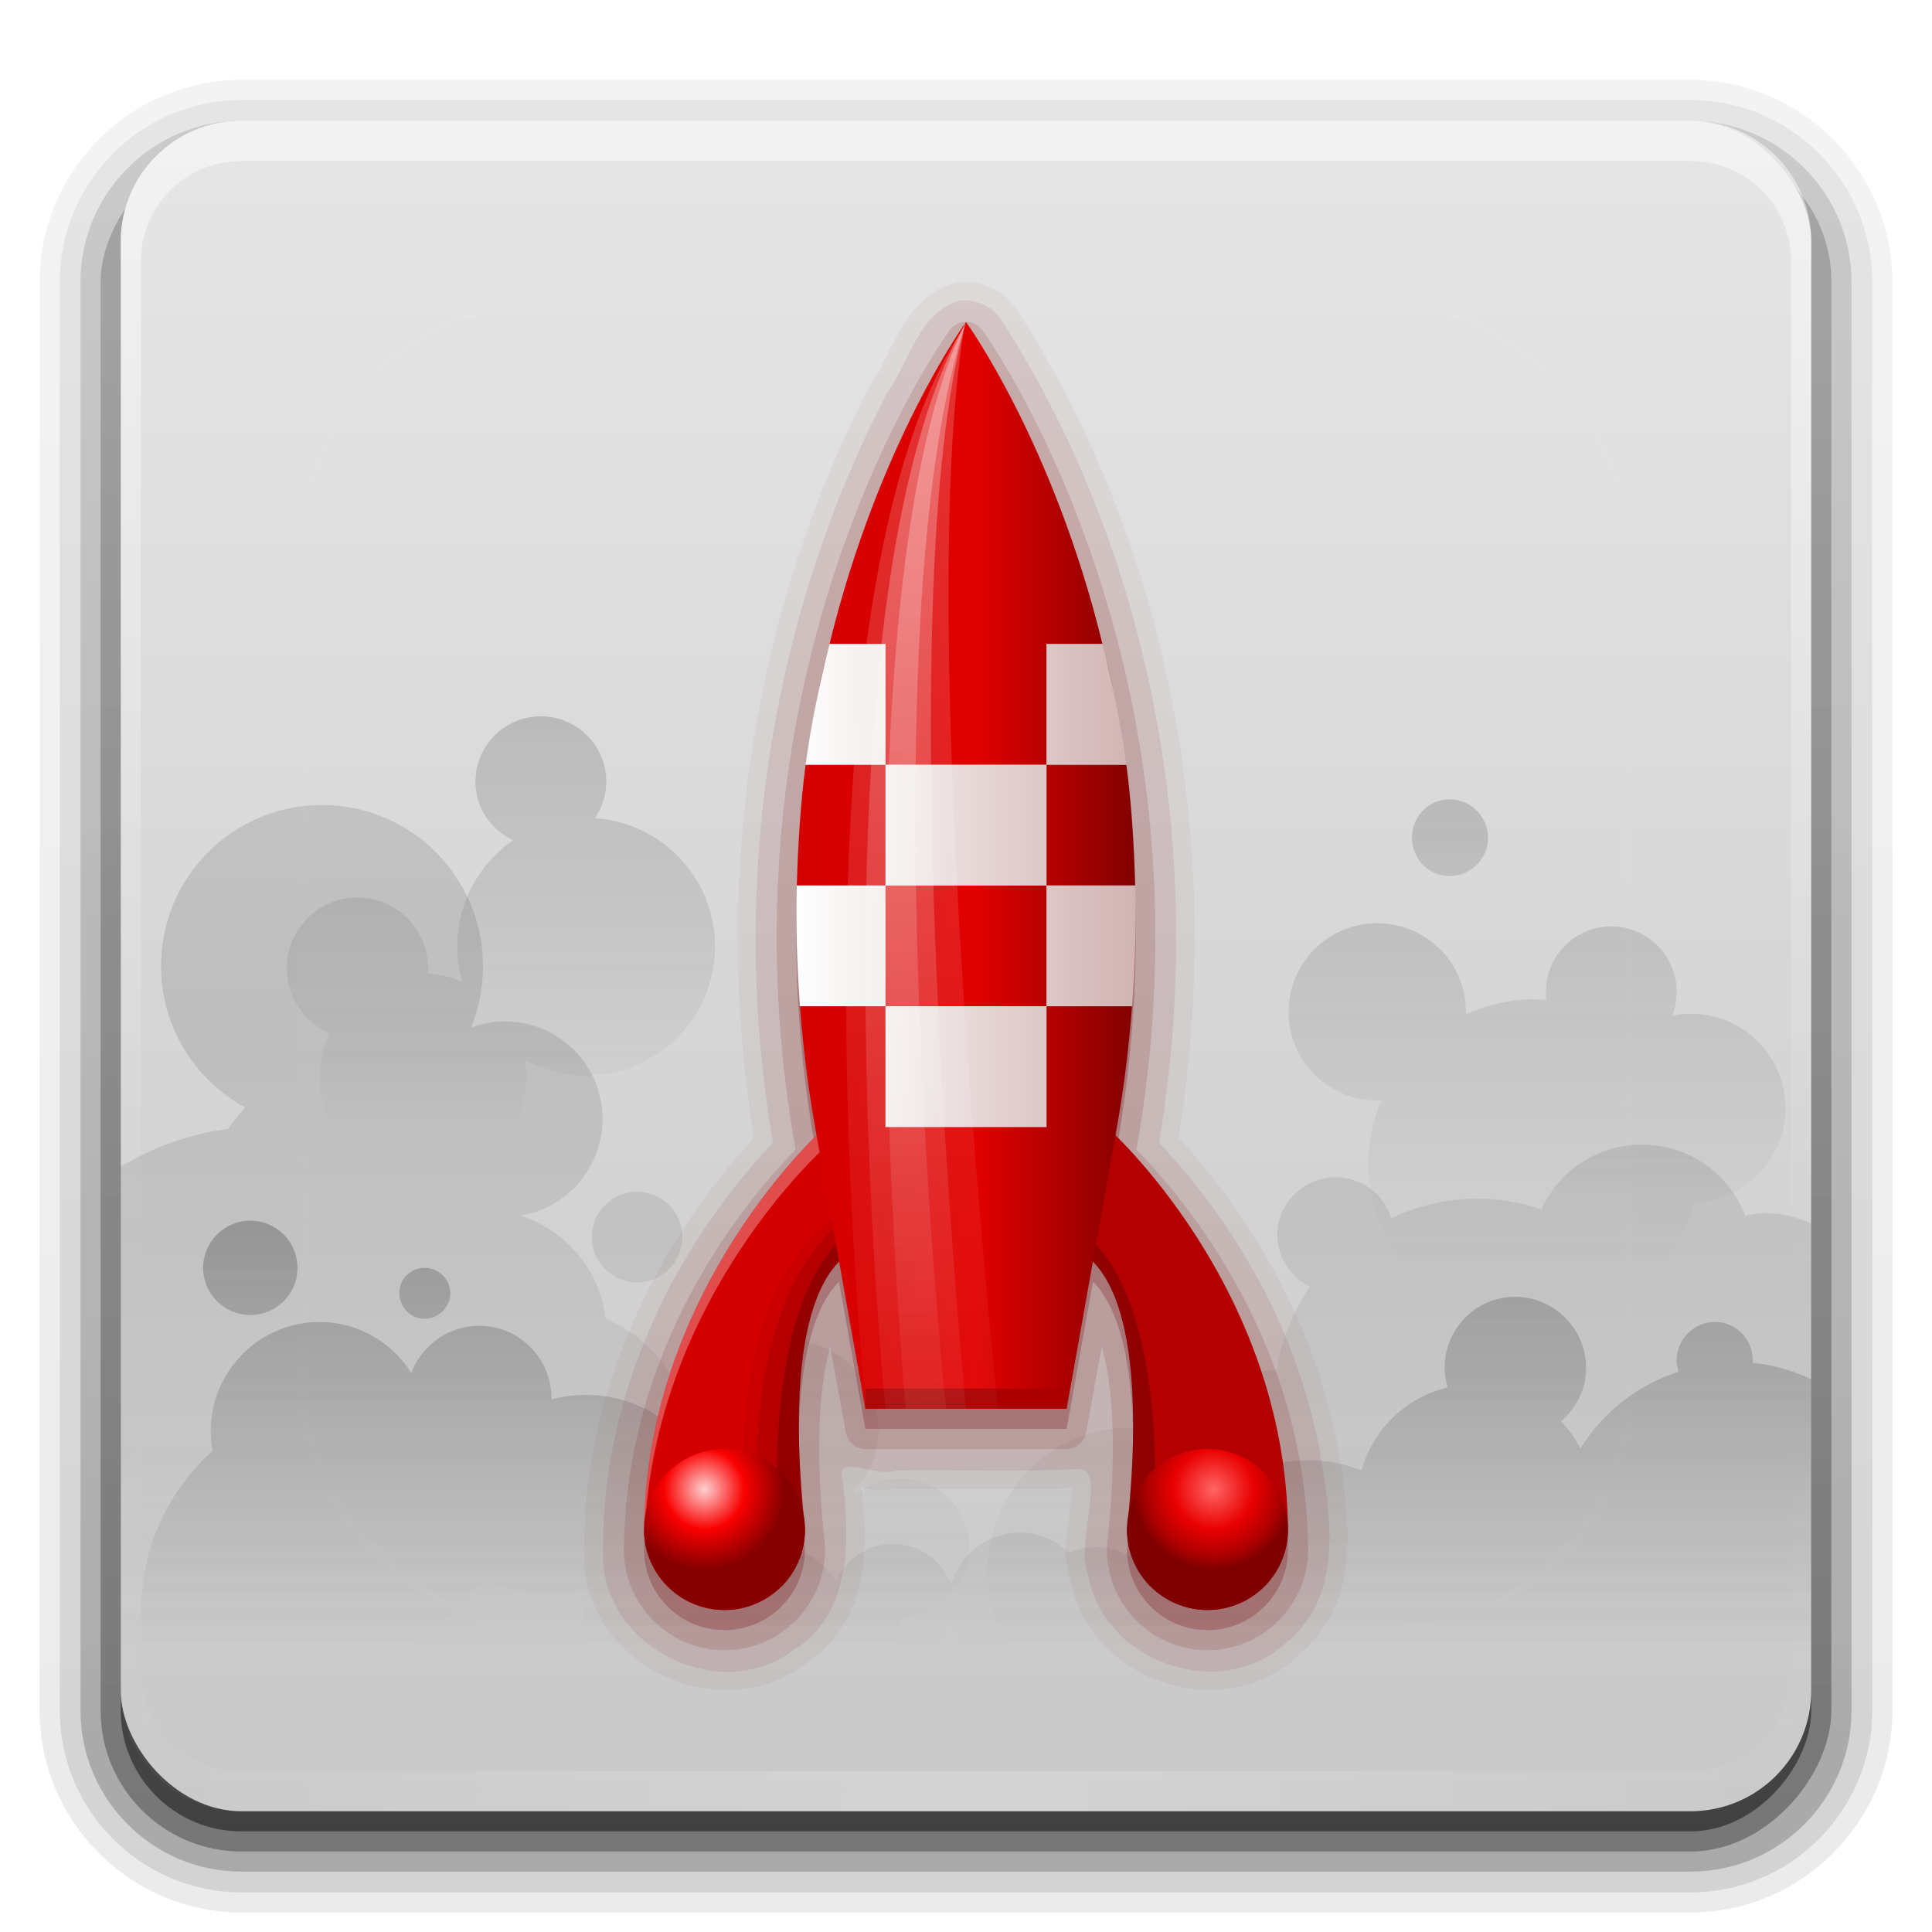 <?xml version="1.0" encoding="UTF-8" standalone="no"?>
<!-- Created with Inkscape (http://www.inkscape.org/) -->

<svg
   xmlns:dc="http://purl.org/dc/elements/1.1/"
   xmlns:cc="http://creativecommons.org/ns#"
   xmlns:rdf="http://www.w3.org/1999/02/22-rdf-syntax-ns#"
   xmlns:svg="http://www.w3.org/2000/svg"
   xmlns="http://www.w3.org/2000/svg"
   xmlns:xlink="http://www.w3.org/1999/xlink"
   xmlns:sodipodi="http://sodipodi.sourceforge.net/DTD/sodipodi-0.dtd"
   xmlns:inkscape="http://www.inkscape.org/namespaces/inkscape"
   width="96"
   height="96"
   id="svg2408"
   sodipodi:version="0.32"
   inkscape:version="0.47 r22583"
   version="1.0"
   sodipodi:docname="gnome-panel-launcher2.svg"
   inkscape:output_extension="org.inkscape.output.svg.inkscape">
  <defs
     id="defs2410">
    <linearGradient
       inkscape:collect="always"
       id="linearGradient3798">
      <stop
         style="stop-color:#333333;stop-opacity:1;"
         offset="0"
         id="stop3800" />
      <stop
         style="stop-color:#333333;stop-opacity:0;"
         offset="1"
         id="stop3802" />
    </linearGradient>
    <linearGradient
       id="linearGradient3865">
      <stop
         id="stop3867"
         offset="0"
         style="stop-color:#ff6565;stop-opacity:1;" />
      <stop
         style="stop-color:#e90000;stop-opacity:1;"
         offset="0.5"
         id="stop3869" />
      <stop
         id="stop3871"
         offset="0.819"
         style="stop-color:#ae0000;stop-opacity:1;" />
      <stop
         id="stop3873"
         offset="1"
         style="stop-color:#7f0000;stop-opacity:1;" />
    </linearGradient>
    <linearGradient
       id="linearGradient3809">
      <stop
         style="stop-color:#ffd0d0;stop-opacity:1;"
         offset="0"
         id="stop3811" />
      <stop
         id="stop3817"
         offset="0.5"
         style="stop-color:#f90000;stop-opacity:1;" />
      <stop
         style="stop-color:#ae0000;stop-opacity:1;"
         offset="0.819"
         id="stop3833" />
      <stop
         style="stop-color:#860000;stop-opacity:1;"
         offset="1"
         id="stop3813" />
    </linearGradient>
    <linearGradient
       inkscape:collect="always"
       id="linearGradient3777">
      <stop
         style="stop-color:#ffffff;stop-opacity:1;"
         offset="0"
         id="stop3779" />
      <stop
         style="stop-color:#ffffff;stop-opacity:0;"
         offset="1"
         id="stop3781" />
    </linearGradient>
    <linearGradient
       inkscape:collect="always"
       id="linearGradient3769">
      <stop
         style="stop-color:#ffffff;stop-opacity:1;"
         offset="0"
         id="stop3771" />
      <stop
         style="stop-color:#ffffff;stop-opacity:0;"
         offset="1"
         id="stop3773" />
    </linearGradient>
    <linearGradient
       id="linearGradient3722">
      <stop
         id="stop3730"
         offset="0"
         style="stop-color:#ffffff;stop-opacity:1;" />
      <stop
         style="stop-color:#d1b3b3;stop-opacity:1;"
         offset="1"
         id="stop3726" />
    </linearGradient>
    <linearGradient
       id="linearGradient3708">
      <stop
         style="stop-color:#d40000;stop-opacity:1;"
         offset="0"
         id="stop3710" />
      <stop
         style="stop-color:#e10000;stop-opacity:1;"
         offset="0.534"
         id="stop3720" />
      <stop
         style="stop-color:#820000;stop-opacity:1;"
         offset="1"
         id="stop3712" />
    </linearGradient>
    <inkscape:perspective
       sodipodi:type="inkscape:persp3d"
       inkscape:vp_x="0 : 48 : 1"
       inkscape:vp_y="0 : 1000 : 0"
       inkscape:vp_z="96 : 48 : 1"
       inkscape:persp3d-origin="48 : 32 : 1"
       id="perspective48" />
    <linearGradient
       id="ButtonShadow"
       gradientTransform="scale(1.006,0.994)"
       x1="45.448"
       y1="92.54"
       x2="45.448"
       y2="7.017"
       gradientUnits="userSpaceOnUse">
      <stop
         style="stop-color:#000000;stop-opacity:1;"
         offset="0"
         id="stop3750" />
      <stop
         style="stop-color:#000000;stop-opacity:0.588;"
         offset="1"
         id="stop3752" />
    </linearGradient>
    <linearGradient
       inkscape:collect="always"
       id="linearGradient3737">
      <stop
         style="stop-color:#ffffff;stop-opacity:1;"
         offset="0"
         id="stop3739" />
      <stop
         style="stop-color:#ffffff;stop-opacity:0;"
         offset="1"
         id="stop3741" />
    </linearGradient>
    <linearGradient
       id="linearGradient3700">
      <stop
         style="stop-color:#c8c8c8;stop-opacity:1;"
         offset="0"
         id="stop3702" />
      <stop
         style="stop-color:#e6e6e6;stop-opacity:1;"
         offset="1"
         id="stop3704" />
    </linearGradient>
    <filter
       inkscape:collect="always"
       id="filter3174">
      <feGaussianBlur
         inkscape:collect="always"
         stdDeviation="1.71"
         id="feGaussianBlur3176" />
    </filter>
    <linearGradient
       inkscape:collect="always"
       xlink:href="#linearGradient3737"
       id="linearGradient3188"
       gradientUnits="userSpaceOnUse"
       x1="36.357"
       y1="6"
       x2="36.357"
       y2="63.893" />
    <filter
       inkscape:collect="always"
       id="filter3794"
       x="-0.192"
       width="1.384"
       y="-0.192"
       height="1.384">
      <feGaussianBlur
         inkscape:collect="always"
         stdDeviation="5.28"
         id="feGaussianBlur3796" />
    </filter>
    <linearGradient
       inkscape:collect="always"
       xlink:href="#linearGradient3737"
       id="linearGradient3613"
       x1="48"
       y1="20.221"
       x2="48"
       y2="138.661"
       gradientUnits="userSpaceOnUse" />
    <radialGradient
       inkscape:collect="always"
       xlink:href="#linearGradient3737"
       id="radialGradient3619"
       cx="48"
       cy="90.172"
       fx="48"
       fy="90.172"
       r="42"
       gradientTransform="matrix(1.157,0,0,0.996,-7.551,0.197)"
       gradientUnits="userSpaceOnUse" />
    <clipPath
       clipPathUnits="userSpaceOnUse"
       id="clipPath3613">
      <rect
         ry="6"
         rx="6"
         y="6"
         x="6"
         height="84"
         width="84"
         id="rect3615"
         style="fill:#ffffff;fill-opacity:1;fill-rule:nonzero;stroke:none" />
    </clipPath>
    <linearGradient
       inkscape:collect="always"
       xlink:href="#linearGradient3700"
       id="linearGradient3617"
       gradientUnits="userSpaceOnUse"
       x1="48"
       y1="90"
       x2="48"
       y2="5.988" />
    <linearGradient
       id="ButtonShadow-0"
       gradientTransform="matrix(1.006,0,0,0.994,100,0)"
       x1="45.448"
       y1="92.54"
       x2="45.448"
       y2="7.017"
       gradientUnits="userSpaceOnUse">
      <stop
         style="stop-color:#000000;stop-opacity:1;"
         offset="0"
         id="stop3750-8" />
      <stop
         style="stop-color:#000000;stop-opacity:0.588;"
         offset="1"
         id="stop3752-5" />
    </linearGradient>
    <linearGradient
       inkscape:collect="always"
       xlink:href="#ButtonShadow-0"
       id="linearGradient3780"
       gradientUnits="userSpaceOnUse"
       gradientTransform="matrix(1.024,0,0,1.012,-1.143,-98.071)"
       x1="32.251"
       y1="6.132"
       x2="32.251"
       y2="90.239" />
    <linearGradient
       inkscape:collect="always"
       xlink:href="#ButtonShadow-0"
       id="linearGradient3772"
       gradientUnits="userSpaceOnUse"
       gradientTransform="matrix(1.024,0,0,1.012,-1.143,-98.071)"
       x1="32.251"
       y1="6.132"
       x2="32.251"
       y2="90.239" />
    <linearGradient
       inkscape:collect="always"
       xlink:href="#ButtonShadow-0"
       id="linearGradient3725"
       gradientUnits="userSpaceOnUse"
       gradientTransform="matrix(1.024,0,0,1.012,-1.143,-98.071)"
       x1="32.251"
       y1="6.132"
       x2="32.251"
       y2="90.239" />
    <linearGradient
       inkscape:collect="always"
       xlink:href="#ButtonShadow-0"
       id="linearGradient3721"
       gradientUnits="userSpaceOnUse"
       gradientTransform="translate(0,-97)"
       x1="32.251"
       y1="6.132"
       x2="32.251"
       y2="90.239" />
    <linearGradient
       y2="90.239"
       x2="32.251"
       y1="6.132"
       x1="32.251"
       gradientTransform="matrix(1.024,0,0,1.012,-1.143,-98.071)"
       gradientUnits="userSpaceOnUse"
       id="linearGradient3026"
       xlink:href="#ButtonShadow-0"
       inkscape:collect="always" />
    <linearGradient
       inkscape:collect="always"
       xlink:href="#linearGradient3722"
       id="linearGradient3728"
       x1="39.574"
       y1="44"
       x2="56.426"
       y2="44"
       gradientUnits="userSpaceOnUse" />
    <linearGradient
       inkscape:collect="always"
       xlink:href="#linearGradient3708"
       id="linearGradient3762"
       gradientUnits="userSpaceOnUse"
       x1="39.562"
       y1="43"
       x2="56.438"
       y2="43" />
    <linearGradient
       inkscape:collect="always"
       xlink:href="#linearGradient3769"
       id="linearGradient3775"
       x1="46.682"
       y1="16.204"
       x2="46.682"
       y2="80.961"
       gradientUnits="userSpaceOnUse" />
    <linearGradient
       inkscape:collect="always"
       xlink:href="#linearGradient3777"
       id="linearGradient3783"
       x1="47.287"
       y1="16.204"
       x2="46.532"
       y2="80.964"
       gradientUnits="userSpaceOnUse" />
    <linearGradient
       inkscape:collect="always"
       xlink:href="#linearGradient3777"
       id="linearGradient3787"
       gradientUnits="userSpaceOnUse"
       x1="47.287"
       y1="16.204"
       x2="46.532"
       y2="80.964"
       gradientTransform="matrix(1.639,0,0,1,-29.053,0)" />
    <radialGradient
       inkscape:collect="always"
       xlink:href="#linearGradient3809"
       id="radialGradient3815"
       cx="35"
       cy="74"
       fx="35"
       fy="74"
       r="4"
       gradientUnits="userSpaceOnUse" />
    <radialGradient
       inkscape:collect="always"
       xlink:href="#linearGradient3865"
       id="radialGradient3875"
       gradientUnits="userSpaceOnUse"
       cx="35.703"
       cy="74"
       fx="35.703"
       fy="74"
       r="4" />
    <radialGradient
       inkscape:collect="always"
       xlink:href="#linearGradient3809"
       id="radialGradient3891"
       gradientUnits="userSpaceOnUse"
       cx="35"
       cy="74"
       fx="35"
       fy="74"
       r="4" />
    <linearGradient
       inkscape:collect="always"
       xlink:href="#linearGradient3798"
       id="linearGradient3804"
       x1="75.573"
       y1="39.726"
       x2="75.573"
       y2="62.845"
       gradientUnits="userSpaceOnUse" />
    <linearGradient
       inkscape:collect="always"
       xlink:href="#linearGradient3798"
       id="linearGradient3812"
       x1="34.267"
       y1="51.416"
       x2="34.267"
       y2="81.919"
       gradientUnits="userSpaceOnUse" />
    <linearGradient
       inkscape:collect="always"
       xlink:href="#linearGradient3798"
       id="linearGradient3820"
       x1="52.477"
       y1="61.188"
       x2="52.477"
       y2="81.965"
       gradientUnits="userSpaceOnUse" />
    <linearGradient
       inkscape:collect="always"
       xlink:href="#linearGradient3798"
       id="linearGradient3828"
       x1="21.103"
       y1="35.764"
       x2="21.103"
       y2="57.411"
       gradientUnits="userSpaceOnUse" />
  </defs>
  <sodipodi:namedview
     id="base"
     pagecolor="#ffffff"
     bordercolor="#666666"
     borderopacity="1.0"
     inkscape:pageopacity="0.0"
     inkscape:pageshadow="2"
     inkscape:zoom="5.5451158"
     inkscape:cx="4.8984055"
     inkscape:cy="28.873808"
     inkscape:document-units="px"
     inkscape:current-layer="layer6"
     showgrid="true"
     showborder="true"
     inkscape:showpageshadow="false"
     inkscape:window-width="1920"
     inkscape:window-height="1023"
     inkscape:window-x="0"
     inkscape:window-y="24"
     inkscape:window-maximized="1"
     inkscape:snap-global="false">
    <inkscape:grid
       type="xygrid"
       id="grid3732"
       visible="true"
       enabled="true" />
  </sodipodi:namedview>
  <g
     inkscape:groupmode="layer"
     id="layer2"
     inkscape:label="Blur Shadow"
     style="display:none"
     sodipodi:insensitive="true">
    <rect
       style="opacity:0.9;fill:url(#ButtonShadow);fill-opacity:1;fill-rule:nonzero;stroke:none;filter:url(#filter3174)"
       id="rect3745"
       width="86"
       height="85"
       x="5"
       y="7"
       rx="6"
       ry="6" />
  </g>
  <g
     inkscape:groupmode="layer"
     id="layer3"
     inkscape:label="Shadow"
     sodipodi:insensitive="true">
    <path
       sodipodi:type="inkscape:offset"
       inkscape:radius="0.99097413"
       inkscape:original="M 12 -94.03125 C 7.028367 -94.03125 2.96875 -89.971633 2.96875 -85 L 2.96875 -14 C 2.96875 -9.0283671 7.0283671 -4.96875 12 -4.96875 L 84 -4.96875 C 88.971633 -4.96875 93.03125 -9.028367 93.03125 -14 L 93.03125 -85 C 93.03125 -89.971633 88.971633 -94.03125 84 -94.03125 L 12 -94.03125 z "
       style="opacity:0.08;fill:url(#linearGradient3026);fill-opacity:1;fill-rule:nonzero;stroke:none;display:inline"
       id="path3786"
       d="m 12,-95.031 c -5.511,0 -10.031,4.52 -10.031,10.031 l 0,71 c 0,5.511 4.52,10.031 10.031,10.031 l 72,0 c 5.511,0 10.031,-4.52 10.031,-10.031 l 0,-71 c 0,-5.511 -4.52,-10.031 -10.031,-10.031 l -72,0 z"
       transform="scale(1,-1)" />
    <path
       sodipodi:type="inkscape:offset"
       inkscape:radius="1.0360184"
       inkscape:original="M 12 -93 C 7.5908667 -93 4 -89.409133 4 -85 L 4 -14 C 4 -9.5908667 7.5908667 -6 12 -6 L 84 -6 C 88.409133 -6 92 -9.5908667 92 -14 L 92 -85 C 92 -89.409133 88.409133 -93 84 -93 L 12 -93 z "
       style="opacity:0.1;fill:url(#linearGradient3780);fill-opacity:1;fill-rule:nonzero;stroke:none;display:inline"
       id="path3778"
       d="m 12,-94.031 c -4.972,0 -9.031,4.06 -9.031,9.031 l 0,71 c 0,4.972 4.06,9.031 9.031,9.031 l 72,0 c 4.972,0 9.031,-4.06 9.031,-9.031 l 0,-71 c 0,-4.972 -4.06,-9.031 -9.031,-9.031 l -72,0 z"
       transform="scale(1,-1)" />
    <path
       sodipodi:type="inkscape:offset"
       inkscape:radius="0.98962283"
       inkscape:original="M 12 -92 C 8.122 -92 5 -88.878 5 -85 L 5 -14 C 5 -10.122 8.122 -7 12 -7 L 84 -7 C 87.878 -7 91 -10.122 91 -14 L 91 -85 C 91 -88.878 87.878 -92 84 -92 L 12 -92 z "
       style="opacity:0.2;fill:url(#linearGradient3772);fill-opacity:1;fill-rule:nonzero;stroke:none;display:inline"
       id="path3770"
       d="m 12,-93 c -4.409,0 -8,3.591 -8,8 l 0,71 c 0,4.409 3.591,8 8,8 l 72,0 c 4.409,0 8,-3.591 8,-8 l 0,-71 c 0,-4.409 -3.591,-8 -8,-8 l -72,0 z"
       transform="scale(1,-1)" />
    <rect
       style="opacity:0.3;fill:url(#linearGradient3725);fill-opacity:1;fill-rule:nonzero;stroke:none;display:inline"
       id="rect3723"
       width="86"
       height="85"
       x="5"
       y="-92"
       rx="7"
       ry="7"
       transform="scale(1,-1)" />
    <rect
       transform="scale(1,-1)"
       ry="6"
       rx="6"
       y="-91"
       x="6"
       height="84"
       width="84"
       id="rect3716"
       style="opacity:0.45;fill:url(#linearGradient3721);fill-opacity:1;fill-rule:nonzero;stroke:none;display:inline" />
  </g>
  <g
     inkscape:label="Button"
     inkscape:groupmode="layer"
     id="layer1"
     sodipodi:insensitive="true">
    <rect
       style="fill:url(#linearGradient3617);fill-opacity:1;fill-rule:nonzero;stroke:none"
       id="rect2419"
       width="84"
       height="84"
       x="6"
       y="6"
       rx="6"
       ry="6" />
    <path
       style="opacity:0.5;fill:url(#linearGradient3188);fill-opacity:1;fill-rule:nonzero;stroke:none"
       d="M 12,6 C 8.676,6 6,8.676 6,12 l 0,2 0,68 0,2 c 0,0.335 0.041,0.651 0.094,0.969 0.049,0.296 0.097,0.597 0.188,0.875 0.01,0.03 0.021,0.064 0.031,0.094 0.099,0.288 0.235,0.547 0.375,0.812 0.145,0.274 0.316,0.536 0.5,0.781 0.184,0.246 0.374,0.473 0.594,0.688 0.44,0.428 0.943,0.815 1.5,1.094 0.279,0.14 0.573,0.247 0.875,0.344 -0.256,-0.1 -0.487,-0.236 -0.719,-0.375 -0.007,-0.004 -0.024,0.004 -0.031,0 -0.032,-0.019 -0.062,-0.043 -0.094,-0.062 -0.12,-0.077 -0.231,-0.164 -0.344,-0.25 -0.106,-0.081 -0.213,-0.161 -0.312,-0.25 C 8.478,88.557 8.309,88.373 8.156,88.188 8.049,88.057 7.938,87.922 7.844,87.781 7.819,87.743 7.805,87.695 7.781,87.656 7.716,87.553 7.651,87.452 7.594,87.344 7.493,87.149 7.388,86.928 7.312,86.719 7.305,86.697 7.289,86.678 7.281,86.656 7.249,86.564 7.245,86.469 7.219,86.375 7.188,86.268 7.148,86.172 7.125,86.062 7.052,85.721 7,85.364 7,85 L 7,83 7,15 7,13 C 7,10.218 9.218,8 12,8 l 2,0 68,0 2,0 c 2.782,0 5,2.218 5,5 l 0,2 0,68 0,2 c 0,0.364 -0.052,0.721 -0.125,1.062 -0.044,0.207 -0.088,0.398 -0.156,0.594 -0.008,0.022 -0.023,0.041 -0.031,0.062 -0.063,0.174 -0.138,0.367 -0.219,0.531 -0.042,0.083 -0.079,0.17 -0.125,0.25 -0.055,0.097 -0.127,0.188 -0.188,0.281 -0.094,0.141 -0.205,0.276 -0.312,0.406 -0.143,0.174 -0.303,0.347 -0.469,0.5 -0.011,0.01 -0.02,0.021 -0.031,0.031 -0.138,0.126 -0.285,0.234 -0.438,0.344 -0.103,0.073 -0.204,0.153 -0.312,0.219 -0.007,0.004 -0.024,-0.004 -0.031,0 -0.232,0.139 -0.463,0.275 -0.719,0.375 0.302,-0.097 0.596,-0.204 0.875,-0.344 0.557,-0.279 1.06,-0.666 1.5,-1.094 0.22,-0.214 0.409,-0.442 0.594,-0.688 0.184,-0.246 0.355,-0.508 0.5,-0.781 0.14,-0.265 0.276,-0.525 0.375,-0.812 0.01,-0.031 0.021,-0.063 0.031,-0.094 0.09,-0.278 0.139,-0.579 0.188,-0.875 C 89.959,84.651 90,84.335 90,84 l 0,-2 0,-68 0,-2 C 90,8.676 87.324,6 84,6 L 12,6 z"
       id="rect3728" />
    <path
       id="path3615"
       d="M 12,90 C 8.676,90 6,87.324 6,84 L 6,82 6,14 6,12 c 0,-0.335 0.041,-0.651 0.094,-0.969 0.049,-0.296 0.097,-0.597 0.188,-0.875 C 6.291,10.126 6.302,10.093 6.312,10.062 6.411,9.775 6.547,9.515 6.688,9.25 6.832,8.976 7.003,8.714 7.188,8.469 7.372,8.223 7.561,7.995 7.781,7.781 8.221,7.353 8.724,6.967 9.281,6.688 9.56,6.548 9.855,6.441 10.156,6.344 9.9,6.444 9.67,6.58 9.438,6.719 c -0.007,0.004 -0.024,-0.004 -0.031,0 -0.032,0.019 -0.062,0.043 -0.094,0.062 -0.12,0.077 -0.231,0.164 -0.344,0.25 -0.106,0.081 -0.213,0.161 -0.312,0.25 C 8.478,7.443 8.309,7.627 8.156,7.812 8.049,7.943 7.938,8.078 7.844,8.219 7.819,8.257 7.805,8.305 7.781,8.344 7.716,8.447 7.651,8.548 7.594,8.656 7.493,8.851 7.388,9.072 7.312,9.281 7.305,9.303 7.289,9.322 7.281,9.344 7.249,9.436 7.245,9.531 7.219,9.625 7.188,9.732 7.148,9.828 7.125,9.938 7.052,10.279 7,10.636 7,11 l 0,2 0,68 0,2 c 0,2.782 2.218,5 5,5 l 2,0 68,0 2,0 c 2.782,0 5,-2.218 5,-5 l 0,-2 0,-68 0,-2 C 89,10.636 88.948,10.279 88.875,9.938 88.831,9.731 88.787,9.54 88.719,9.344 88.711,9.322 88.695,9.303 88.688,9.281 88.625,9.108 88.549,8.914 88.469,8.75 88.427,8.667 88.39,8.58 88.344,8.5 88.289,8.403 88.217,8.312 88.156,8.219 88.062,8.078 87.951,7.943 87.844,7.812 87.701,7.638 87.541,7.466 87.375,7.312 87.364,7.302 87.355,7.291 87.344,7.281 87.205,7.156 87.059,7.047 86.906,6.938 86.804,6.864 86.702,6.784 86.594,6.719 c -0.007,-0.004 -0.024,0.004 -0.031,0 -0.232,-0.139 -0.463,-0.275 -0.719,-0.375 0.302,0.097 0.596,0.204 0.875,0.344 0.557,0.279 1.06,0.666 1.5,1.094 0.22,0.214 0.409,0.442 0.594,0.688 0.184,0.246 0.355,0.508 0.5,0.781 0.14,0.265 0.276,0.525 0.375,0.812 0.01,0.031 0.021,0.063 0.031,0.094 0.09,0.278 0.139,0.579 0.188,0.875 C 89.959,11.349 90,11.665 90,12 l 0,2 0,68 0,2 c 0,3.324 -2.676,6 -6,6 l -72,0 z"
       style="opacity:0.2;fill:url(#radialGradient3619);fill-opacity:1;fill-rule:nonzero;stroke:none" />
  </g>
  <g
     inkscape:groupmode="layer"
     id="layer6"
     inkscape:label="Smoke">
    <path
       style="opacity:0.15;color:#000000;fill:url(#linearGradient3812);fill-opacity:1;fill-rule:nonzero;stroke:none;stroke-width:1;marker:none;visibility:visible;display:inline;overflow:visible;enable-background:accumulate"
       d="M 16 40 C 11.582 40 8 43.582 8 48 C 8 51.038 9.694 53.677 12.188 55.031 C 11.878 55.366 11.585 55.704 11.344 56.094 C 9.406 56.349 7.601 57.002 6 57.969 L 6 81.75 C 8.09 83.015 10.536 83.75 13.156 83.75 C 17.582 83.75 21.52 81.663 24.062 78.438 C 25.042 78.945 26.133 79.219 27.312 79.219 C 27.917 79.219 28.502 79.142 29.062 79 C 29.043 79.224 29.031 79.458 29.031 79.688 C 29.031 84.02 32.542 87.531 36.875 87.531 C 40.991 87.531 44.36 84.344 44.688 80.312 C 44.698 80.313 44.708 80.312 44.719 80.312 C 46.611 80.312 48.156 78.767 48.156 76.875 C 48.156 74.983 46.611 73.469 44.719 73.469 C 43.891 73.469 43.155 73.761 42.562 74.25 C 42.512 74.197 42.459 74.145 42.406 74.094 C 43.169 73.3 43.656 72.22 43.656 71.031 C 43.656 68.591 41.659 66.594 39.219 66.594 C 36.779 66.594 34.812 68.591 34.812 71.031 C 34.812 71.405 34.882 71.747 34.969 72.094 C 34.796 72.137 34.605 72.164 34.438 72.219 C 34.438 72.178 34.438 72.135 34.438 72.094 C 34.438 69.143 32.65 66.613 30.094 65.531 C 29.813 63.122 28.118 61.132 25.875 60.406 C 28.183 60.024 29.938 58.01 29.938 55.594 C 29.938 52.905 27.752 50.75 25.062 50.75 C 24.479 50.75 23.925 50.874 23.406 51.062 C 23.794 50.122 24 49.08 24 48 C 24 43.582 20.418 40 16 40 z M 81.594 56.875 C 79.365 56.875 77.458 58.188 76.594 60.094 C 75.591 59.76 74.521 59.562 73.406 59.562 C 71.875 59.562 70.425 59.922 69.125 60.531 C 68.766 59.347 67.677 58.5 66.375 58.5 C 64.781 58.5 63.469 59.781 63.469 61.375 C 63.469 62.505 64.147 63.464 65.094 63.938 C 64.254 65.151 63.68 66.543 63.438 68.062 C 60.909 68.099 58.67 69.226 57.125 71 C 56.815 70.959 56.508 70.938 56.188 70.938 C 52.253 70.938 49.062 74.128 49.062 78.062 C 49.062 81.997 52.253 85.188 56.188 85.188 C 57.467 85.188 58.65 84.841 59.688 84.25 C 60.69 84.763 61.786 85.075 62.969 85.156 C 62.223 86.635 61.73 88.276 61.562 90 L 84 90 C 87.324 90 90 87.324 90 84 L 90 60.812 C 89.321 60.478 88.557 60.281 87.75 60.281 C 87.405 60.281 87.044 60.342 86.719 60.406 C 85.93 58.335 83.942 56.875 81.594 56.875 z M 31.656 59.219 C 30.411 59.219 29.406 60.224 29.406 61.469 C 29.406 62.714 30.411 63.719 31.656 63.719 C 32.901 63.719 33.906 62.714 33.906 61.469 C 33.906 60.224 32.901 59.219 31.656 59.219 z "
       id="path2936" />
    <path
       style="opacity:0.3;color:#000000;fill:url(#linearGradient3820);fill-opacity:1;fill-rule:nonzero;stroke:none;stroke-width:1;marker:none;visibility:visible;display:inline;overflow:visible;enable-background:accumulate"
       d="M 12.438 60.656 C 11.143 60.656 10.094 61.705 10.094 63 C 10.094 64.295 11.143 65.344 12.438 65.344 C 13.732 65.344 14.781 64.295 14.781 63 C 14.781 61.705 13.732 60.656 12.438 60.656 z M 21.094 63 C 20.397 63 19.844 63.553 19.844 64.25 C 19.844 64.947 20.397 65.531 21.094 65.531 C 21.791 65.531 22.375 64.947 22.375 64.25 C 22.375 63.553 21.791 63 21.094 63 z M 75.281 64.438 C 73.339 64.438 71.781 66.027 71.781 67.969 C 71.781 68.316 71.844 68.621 71.938 68.938 C 69.865 69.435 68.218 71.016 67.656 73.062 C 66.833 72.741 65.938 72.562 65 72.562 C 61.134 72.562 58.007 75.575 57.75 79.375 C 57.342 77.939 56.035 76.875 54.469 76.875 C 53.996 76.875 53.535 76.983 53.125 77.156 C 52.48 76.55 51.643 76.156 50.688 76.156 C 49.064 76.156 47.702 77.243 47.25 78.719 C 46.823 77.539 45.702 76.719 44.375 76.719 C 43.121 76.719 42.037 77.453 41.562 78.531 C 40.658 77.322 39.22 76.531 37.594 76.531 C 36.894 76.531 36.229 76.676 35.625 76.938 C 35.68 76.596 35.719 76.263 35.719 75.906 C 35.719 72.271 32.76 69.312 29.125 69.312 C 28.53 69.312 27.954 69.383 27.406 69.531 C 27.406 69.521 27.406 69.511 27.406 69.5 C 27.406 67.508 25.804 65.875 23.812 65.875 C 22.272 65.875 20.954 66.859 20.438 68.219 C 19.478 66.707 17.798 65.688 15.875 65.688 C 12.887 65.688 10.469 68.137 10.469 71.125 C 10.469 71.458 10.505 71.778 10.562 72.094 C 8.411 74.041 7.031 76.807 7.031 79.938 C 7.031 84.586 10.028 88.547 14.188 90 L 21.188 90 C 24.593 88.811 27.201 85.938 28.031 82.375 C 28.389 82.435 28.75 82.469 29.125 82.469 C 30.425 82.469 31.635 82.088 32.656 81.438 C 32.656 81.448 32.656 81.458 32.656 81.469 C 32.656 84.208 34.855 86.438 37.594 86.438 C 40.093 86.438 42.157 84.592 42.5 82.188 C 43.018 82.588 43.67 82.844 44.375 82.844 C 45.702 82.844 46.823 81.992 47.25 80.812 C 47.698 82.296 49.058 83.375 50.688 83.375 C 51.277 83.375 51.821 83.219 52.312 82.969 C 52.9 83.441 53.657 83.75 54.469 83.75 C 56.114 83.75 57.482 82.578 57.812 81.031 C 58.374 84.507 61.366 87.156 65 87.156 C 67.064 87.156 68.953 86.314 70.281 84.938 C 70.638 87.001 71.773 88.786 73.375 90 L 83.188 90 C 84.573 88.943 85.616 87.448 86.094 85.719 C 86.126 85.719 86.155 85.719 86.188 85.719 C 87.53 85.719 88.791 85.399 89.938 84.875 C 89.978 84.592 90 84.295 90 84 L 90 68.531 C 89.098 68.108 88.128 67.82 87.094 67.719 C 87.097 67.676 87.094 67.637 87.094 67.594 C 87.094 66.548 86.265 65.688 85.219 65.688 C 84.173 65.688 83.312 66.548 83.312 67.594 C 83.312 67.79 83.351 67.978 83.406 68.156 C 81.368 68.824 79.639 70.177 78.531 71.969 C 78.277 71.473 77.941 71.026 77.562 70.625 C 78.32 69.98 78.812 69.041 78.812 67.969 C 78.812 66.027 77.223 64.438 75.281 64.438 z "
       id="path2973" />
    <path
       style="opacity:0.2;color:#000000;fill:url(#linearGradient3828);fill-opacity:1;fill-rule:nonzero;stroke:none;stroke-width:1;marker:none;visibility:visible;display:inline;overflow:visible;enable-background:accumulate"
       d="M 26.875 35.594 C 25.082 35.594 23.625 37.051 23.625 38.844 C 23.625 40.147 24.393 41.233 25.5 41.75 C 23.818 42.904 22.719 44.838 22.719 47.031 C 22.719 47.637 22.812 48.226 22.969 48.781 C 22.434 48.559 21.859 48.404 21.25 48.375 C 21.256 48.292 21.281 48.21 21.281 48.125 C 21.281 46.183 19.692 44.594 17.75 44.594 C 15.808 44.594 14.25 46.183 14.25 48.125 C 14.25 49.567 15.134 50.801 16.375 51.344 C 16.061 52.009 15.875 52.747 15.875 53.531 C 15.875 56.37 18.161 58.656 21 58.656 C 23.839 58.656 26.156 56.37 26.156 53.531 C 26.156 53.232 26.112 52.941 26.062 52.656 C 26.97 53.149 28.02 53.438 29.125 53.438 C 32.661 53.438 35.531 50.567 35.531 47.031 C 35.531 43.643 32.894 40.882 29.562 40.656 C 29.913 40.138 30.125 39.516 30.125 38.844 C 30.125 37.051 28.668 35.594 26.875 35.594 z "
       id="path3006" />
    <path
       style="opacity:0.2;color:#000000;fill:url(#linearGradient3804);fill-opacity:1;fill-rule:nonzero;stroke:none;stroke-width:1;marker:none;visibility:visible;display:inline;overflow:visible;enable-background:accumulate"
       d="M 72.031 39.719 C 70.985 39.719 70.156 40.579 70.156 41.625 C 70.156 42.671 70.985 43.531 72.031 43.531 C 73.077 43.531 73.938 42.671 73.938 41.625 C 73.938 40.579 73.077 39.719 72.031 39.719 z M 68.438 45.875 C 65.997 45.875 64.031 47.841 64.031 50.281 C 64.031 52.721 65.997 54.688 68.438 54.688 C 68.5 54.688 68.563 54.69 68.625 54.688 C 68.217 55.662 68 56.721 68 57.844 C 68 62.375 71.656 66.062 76.188 66.062 C 80.065 66.062 83.299 63.366 84.156 59.75 C 86.687 59.682 88.719 57.609 88.719 55.062 C 88.719 52.473 86.621 50.375 84.031 50.375 C 83.708 50.375 83.399 50.406 83.094 50.469 C 83.235 50.104 83.312 49.696 83.312 49.281 C 83.312 47.488 81.855 46.031 80.062 46.031 C 78.27 46.031 76.812 47.488 76.812 49.281 C 76.812 49.42 76.827 49.554 76.844 49.688 C 76.628 49.67 76.408 49.656 76.188 49.656 C 74.99 49.656 73.869 49.945 72.844 50.406 C 72.845 50.365 72.844 50.323 72.844 50.281 C 72.844 47.841 70.878 45.875 68.438 45.875 z "
       id="path3015" />
  </g>
  <g
     inkscape:groupmode="layer"
     id="layer5"
     inkscape:label="Highlight"
     sodipodi:insensitive="true">
    <rect
       style="opacity:0.1;fill:url(#linearGradient3613);fill-opacity:1;fill-rule:nonzero;stroke:#ffffff;stroke-width:0.5;stroke-linecap:round;stroke-linejoin:miter;stroke-miterlimit:4;stroke-opacity:1;stroke-dasharray:none;stroke-dashoffset:0;filter:url(#filter3794)"
       id="rect3171"
       width="66"
       height="66"
       x="15"
       y="15"
       rx="12"
       ry="12"
       clip-path="url(#clipPath3613)" />
  </g>
  <g
     inkscape:groupmode="layer"
     id="layer4"
     inkscape:label="Rocket"
     sodipodi:insensitive="true">
    <path
       style="opacity:0.05;color:#000000;fill:#7b1a1a;fill-opacity:1;fill-rule:nonzero;stroke:none;stroke-width:1;marker:none;visibility:visible;display:inline;overflow:visible;enable-background:accumulate"
       d="m 47.5,14.031 a 0.925,0.925 0 0 0 -0.062,0.031 c -1.326,0.37 -2.128,1.35 -2.688,2.312 -0.56,0.962 -0.958,1.958 -1.406,2.594 a 0.925,0.925 0 0 0 -0.062,0.094 c -5.957,11.421 -7.897,24.793 -5.812,37.469 -5.235,5.681 -8.66,13.272 -8.438,21.125 a 0.925,0.925 0 0 0 0,0.031 c 0.309,5.101 6.659,8.104 10.812,5.125 0.027,-0.019 0.067,-0.011 0.094,-0.031 L 39.906,82.75 c 1.668,-1.034 2.547,-2.628 2.875,-4.281 0.307,-1.549 0.186,-3.131 0.031,-4.562 0.212,0.046 0.412,0.084 0.688,0.125 0.294,0.044 0.666,-0.022 1.031,-0.094 l 0,0.062 c 2.858,-0.039 5.784,0.062 8.719,-0.062 0.009,0.213 -0.004,0.518 -0.062,0.969 -0.071,0.553 -0.176,1.206 -0.219,1.844 -0.038,0.564 0.015,1.117 0.219,1.688 l -0.031,0 c 0.012,0.068 0.049,0.121 0.062,0.188 0.002,0.01 -0.002,0.021 0,0.031 1.023,4.859 7.433,7.054 11.188,3.719 0.018,-0.016 0.045,-0.015 0.062,-0.031 L 64.438,82.312 c 1.701,-1.361 2.376,-3.252 2.5,-5.125 0.126,-1.895 -0.219,-3.807 -0.5,-5.438 a 0.925,0.925 0 0 0 0,-0.031 c -1.114,-5.701 -3.977,-10.942 -7.875,-15.188 2.286,-14.092 -0.294,-29.155 -8.094,-41.25 a 0.925,0.925 0 0 0 -0.062,-0.062 c -0.672,-0.859 -1.731,-1.303 -2.812,-1.188 a 0.925,0.925 0 0 0 -0.094,0 z"
       id="path3757" />
    <path
       style="opacity:0.1;color:#000000;fill:#7b1a1a;fill-opacity:1;fill-rule:nonzero;stroke:none;stroke-width:1;marker:none;visibility:visible;display:inline;overflow:visible;enable-background:accumulate"
       d="m 47.688,14.938 c -2.018,0.563 -2.514,3.034 -3.602,4.577 -5.92,11.352 -7.839,24.669 -5.68,37.267 -5.265,5.554 -8.656,13.111 -8.437,20.835 0.265,4.371 5.858,7.039 9.393,4.417 2.951,-1.767 2.87,-5.423 2.523,-8.395 -0.459,-1.563 1.663,-0.145 2.656,-0.576 2.995,-0.041 6.004,0.082 8.989,-0.062 1.55,-0.125 -0.153,3.763 0.541,5.268 0.739,4.295 6.533,6.351 9.776,3.404 3.017,-2.359 2.261,-6.501 1.698,-9.771 -1.109,-5.673 -3.995,-10.933 -7.952,-15.119 2.366,-13.993 -0.172,-29.007 -7.906,-41 -0.482,-0.617 -1.22,-0.927 -2,-0.844 z"
       id="path3749" />
    <path
       sodipodi:type="inkscape:offset"
       inkscape:radius="0.99112254"
       inkscape:original="M 48 17 C 48 17 36.214286 33 40.5 57 L 40.5625 57.4375 C 38.78669 59.195948 32.092972 66.494131 32 77 C 32 79.209139 33.790861 81 36 81 C 38.209139 81 40 79.209139 40 77 C 39.053245 68.141081 40.494037 64.882135 41.6875 63.6875 L 43 71 L 53 71 L 54.3125 63.6875 C 55.505963 64.882135 56.946755 68.141081 56 77 C 56 79.209139 57.790861 81 60 81 C 62.209139 81 64 79.209139 64 77 C 63.907028 66.494131 57.21331 59.195948 55.4375 57.4375 L 55.5 57 C 59.785714 33 48 17 48 17 z "
       style="opacity:0.15;color:#000000;fill:#7b1a1a;fill-opacity:1;fill-rule:nonzero;stroke:none;stroke-width:1;marker:none;visibility:visible;display:inline;overflow:visible;enable-background:accumulate"
       id="path3745"
       d="m 47.938,16 a 0.991,0.991 0 0 0 -0.75,0.406 c 0,0 -11.978,16.37 -7.656,40.719 C 37.367,59.335 31.093,66.524 31,77 c 0,2.745 2.255,5 5,5 2.745,0 5,-2.255 5,-5 a 0.991,0.991 0 0 0 0,-0.094 c -0.548,-5.129 -0.253,-8.12 0.25,-10 l 0.781,4.281 A 0.991,0.991 0 0 0 43,72 l 10,0 a 0.991,0.991 0 0 0 0.969,-0.812 L 54.75,66.906 c 0.503,1.88 0.798,4.871 0.25,10 A 0.991,0.991 0 0 0 55,77 c 0,2.745 2.255,5 5,5 2.745,0 5,-2.255 5,-5 C 64.907,66.524 58.633,59.335 56.469,57.125 60.791,32.776 48.812,16.406 48.812,16.406 A 0.991,0.991 0 0 0 47.938,16 z" />
    <path
       style="opacity:0.3;color:#000000;fill:#7b1a1a;fill-opacity:1;fill-rule:nonzero;stroke:none;stroke-width:1;marker:none;visibility:visible;display:inline;overflow:visible;enable-background:accumulate"
       d="m 48,17 c 0,0 -11.786,16 -7.5,40 l 0.062,0.438 C 38.787,59.196 32.093,66.494 32,77 c 0,2.209 1.791,4 4,4 2.209,0 4,-1.791 4,-4 -0.947,-8.859 0.494,-12.118 1.688,-13.312 L 43,71 53,71 54.312,63.688 C 55.506,64.882 56.947,68.141 56,77 c 0,2.209 1.791,4 4,4 2.209,0 4,-1.791 4,-4 C 63.907,66.494 57.213,59.196 55.438,57.438 L 55.5,57 C 59.786,33 48,17 48,17 z"
       id="path3736" />
    <path
       id="path3845"
       d="m 55,56 c 0,0 8.893,7.888 9,20 0,2.209 -1.791,4 -4,4 -2.209,0 -4,-1.791 -4,-4 1.501,-14.041 -3,-14 -3,-14 l 2,-6 z"
       style="color:#000000;fill:#b40000;fill-opacity:1;fill-rule:nonzero;stroke:none;stroke-width:1;marker:none;visibility:visible;display:inline;overflow:visible;enable-background:accumulate" />
    <path
       id="path3853"
       d="m 53.344,60.938 c 5.391,3.207 3.905,17.077 3.812,17.906 C 56.432,78.12 56,77.105 56,76 57.313,63.714 54.028,62.215 53.188,62.031 53.067,62.005 53,62 53,62 l 0.344,-1.062 z"
       style="opacity:0.2;fill:#000000;stroke:none" />
    <path
       d="m 40,76 a 4,4 0 1 1 -8,0 4,4 0 1 1 8,0 z"
       sodipodi:ry="4"
       sodipodi:rx="4"
       sodipodi:cy="76"
       sodipodi:cx="36"
       id="path3855"
       style="color:#000000;fill:url(#radialGradient3875);fill-opacity:1;fill-rule:nonzero;stroke:none;stroke-width:1;marker:none;visibility:visible;display:inline;overflow:visible;enable-background:accumulate"
       sodipodi:type="arc"
       transform="matrix(-1,0,0,1,96,0)" />
    <g
       id="g3835">
      <path
         id="path3653"
         d="m 41,56 c 0,0 -8.893,7.888 -9,20 0,2.209 1.791,4 4,4 2.209,0 4,-1.791 4,-4 -1.501,-14.041 3,-14 3,-14 l -2,-6 z"
         style="color:#000000;fill:#d40000;fill-opacity:1;fill-rule:nonzero;stroke:none;stroke-width:1;marker:none;visibility:visible;display:inline;overflow:visible;enable-background:accumulate" />
      <path
         sodipodi:nodetypes="csccc"
         id="path3800"
         d="m 41,56 c 0,0 -8.893,7.888 -9,20 0,0.064 0.028,0.124 0.031,0.188 C 32.515,64.538 41,57 41,57 l 0,-1 z"
         style="opacity:0.3;color:#000000;fill:#ffffff;fill-opacity:1;fill-rule:nonzero;stroke:none;stroke-width:1;marker:none;visibility:visible;display:inline;overflow:visible;enable-background:accumulate" />
      <path
         style="opacity:0.05;fill:#000000;stroke:none"
         d="m 42.406,59.87 c -7.849,4.207 -5.014,19.434 -5.014,19.434 l 0.5,0.125 C 38.811,78.696 40,77.267 40,76 38.499,61.959 43,62 43,62 l -0.594,-2.13 z"
         id="path3828"
         sodipodi:nodetypes="cccccc" />
      <path
         sodipodi:nodetypes="cccccc"
         id="path3821"
         d="M 42.406,60.25 C 35.621,64.837 38,79 38,79 l 0.5,0.125 C 39.419,78.392 40,77.267 40,76 38.499,61.959 43,62 43,62 l -0.594,-1.75 z"
         style="opacity:0.1;fill:#000000;stroke:none" />
      <path
         id="path3826"
         d="M 42.656,60.938 C 37.266,64.144 38.751,78.015 38.844,78.844 39.568,78.12 40,77.105 40,76 38.687,63.714 41.972,62.215 42.812,62.031 42.933,62.005 43,62 43,62 l -0.344,-1.062 z"
         style="opacity:0.2;fill:#000000;stroke:none" />
      <path
         d="m 40,76 a 4,4 0 1 1 -8,0 4,4 0 1 1 8,0 z"
         sodipodi:ry="4"
         sodipodi:rx="4"
         sodipodi:cy="76"
         sodipodi:cx="36"
         id="path3807"
         style="color:#000000;fill:url(#radialGradient3815);fill-opacity:1;fill-rule:nonzero;stroke:none;stroke-width:1;marker:none;visibility:visible;display:inline;overflow:visible;enable-background:accumulate"
         sodipodi:type="arc" />
    </g>
    <path
       style="fill:url(#linearGradient3762);fill-opacity:1;stroke:none"
       d="m 48,16 c 0,0 -4.33,5.958 -6.781,16 L 44,32 l 0,6 8,0 0,-6 2.781,0 C 52.33,21.958 48,16 48,16 z m 6.781,16 c 0.19,0.778 0.387,1.589 0.562,2.406 C 55.177,33.566 54.974,32.79 54.781,32 z M 52,38 l 0,6 4.406,0 c -0.055,-2.088 -0.188,-4.108 -0.438,-6 L 52,38 z m 4.406,6 c 0.026,0.963 0.026,1.938 0,2.938 0.025,-1.006 0.026,-1.971 0,-2.938 z m 0,2.938 C 56.381,47.937 56.33,48.96 56.25,50 c 0.079,-1.036 0.132,-2.064 0.156,-3.062 z M 56.25,50 52,50 l 0,6 -8,0 0,-6 -4.25,0 c 0.149,1.939 0.382,3.938 0.75,6 l 2.5,14 10,0 2.5,-14 c 0.368,-2.062 0.601,-4.061 0.75,-6 z m -16.5,0 C 39.67,48.96 39.619,47.937 39.594,46.938 39.618,47.936 39.671,48.964 39.75,50 z m -0.156,-3.062 c -0.026,-0.999 -0.026,-1.975 0,-2.938 -0.026,0.966 -0.025,1.932 0,2.938 z m 0,-2.938 4.406,0 0,-6 -3.969,0 c -0.249,1.892 -0.382,3.912 -0.438,6 z M 44,44 l 0,6 8,0 0,-6 -8,0 z M 41.219,32 c -0.193,0.79 -0.396,1.566 -0.562,2.406 0.175,-0.817 0.373,-1.628 0.562,-2.406 z"
       id="path3647" />
    <path
       sodipodi:nodetypes="csccsc"
       id="path3671"
       d="m -22,16 c 0,0 -11.786,16 -7.5,40 l 2.5,14 10,0 2.5,-14 C -10.214,32 -22,16 -22,16 z"
       style="fill:#1a1a1a;stroke:none" />
    <path
       id="path3673"
       d="m -29,56 c 0,0 -8.893,7.888 -9,20 0,2.209 1.791,4 4,4 2.209,0 4,-1.791 4,-4 -1.501,-14.041 3,-14 3,-14 l -2,-6 z"
       style="opacity:0.3;color:#000000;fill:#1a1a1a;fill-opacity:1;fill-rule:nonzero;stroke:none;stroke-width:1;marker:none;visibility:visible;display:inline;overflow:visible;enable-background:accumulate" />
    <path
       id="path3675"
       d="m -15,56 -2,6 c 0,0 4.501,-0.041 3,14 0,2.209 1.791,4 4,4 2.209,0 4,-1.791 4,-4 -0.107,-12.112 -9,-20 -9,-20 z"
       style="fill:#999999;stroke:none" />
    <path
       style="fill:#aa0000;fill-opacity:1;stroke:none"
       d="m 43,70 10,0 0,-1 -10,0 0,1 z"
       id="path3791"
       sodipodi:nodetypes="ccccc" />
    <path
       style="color:#000000;fill:url(#linearGradient3728);fill-opacity:1;fill-rule:nonzero;stroke:none;stroke-width:1;marker:none;visibility:visible;display:inline;overflow:visible;enable-background:accumulate"
       d="m 41.219,32 c -0.458,1.876 -0.904,3.848 -1.188,6 L 44,38 44,32 41.219,32 z M 44,38 l 0,6 8,0 0,-6 -8,0 z m 8,0 3.969,0 c -0.284,-2.152 -0.73,-4.124 -1.188,-6 L 52,32 l 0,6 z m 0,6 0,6 4.25,0 c 0.159,-2.08 0.207,-4.074 0.156,-6 L 52,44 z m 0,6 -8,0 0,6 8,0 0,-6 z m -8,0 0,-6 -4.406,0 c -0.051,1.926 -0.003,3.92 0.156,6 L 44,50 z"
       id="rect3677" />
    <path
       style="color:#000000;fill:#ff0000;fill-opacity:1;fill-rule:nonzero;stroke:none;stroke-width:1;marker:none;visibility:visible;display:inline;overflow:visible;enable-background:accumulate"
       d="m -26,32 0,6 8,0 0,-6 -8,0 z m 8,6 0,6 7,0 0,-6 -7,0 z m 0,6 -8,0 0,6 8,0 0,-6 z m 0,6 0,6 7,0 0,-6 -7,0 z m -8,0 -7,0 0,6 7,0 0,-6 z m 0,-6 0,-6 -7,0 0,6 7,0 z"
       id="rect3681" />
    <path
       style="opacity:0.2;fill:url(#linearGradient3787);fill-opacity:1;stroke:none"
       d="M 47.924,16.228 C 38.769,29.696 43.042,70 43.042,70 l 6.554,0 c 0,0 -4.156,-39.07 -1.672,-53.772 z"
       id="path3785"
       sodipodi:nodetypes="cccc" />
    <path
       sodipodi:nodetypes="cccc"
       id="path3767"
       d="m 48,16 c -8,14 -4,54 -4,54 l 4,0 c 0,0 -3.928,-40.286 0,-54 z"
       style="opacity:0.3;fill:url(#linearGradient3783);fill-opacity:1;stroke:none" />
    <path
       style="opacity:0.3;fill:url(#linearGradient3775);fill-opacity:1;stroke:none"
       d="m 48,16 c -6.645,13.291 -3,54 -3,54 l 2,0 c 0,0 -4,-39 1,-54 z"
       id="path3765"
       sodipodi:nodetypes="cccc" />
    <path
       sodipodi:nodetypes="cccc"
       id="path3789"
       d="m 48,16 c -5.961,14.659 -2.62,54 -2.62,54 l 0.936,0 c 0,0 -4.076,-38.088 1.684,-54 z"
       style="opacity:0.5;fill:url(#linearGradient3775);fill-opacity:1;stroke:none" />
  </g>
</svg>
